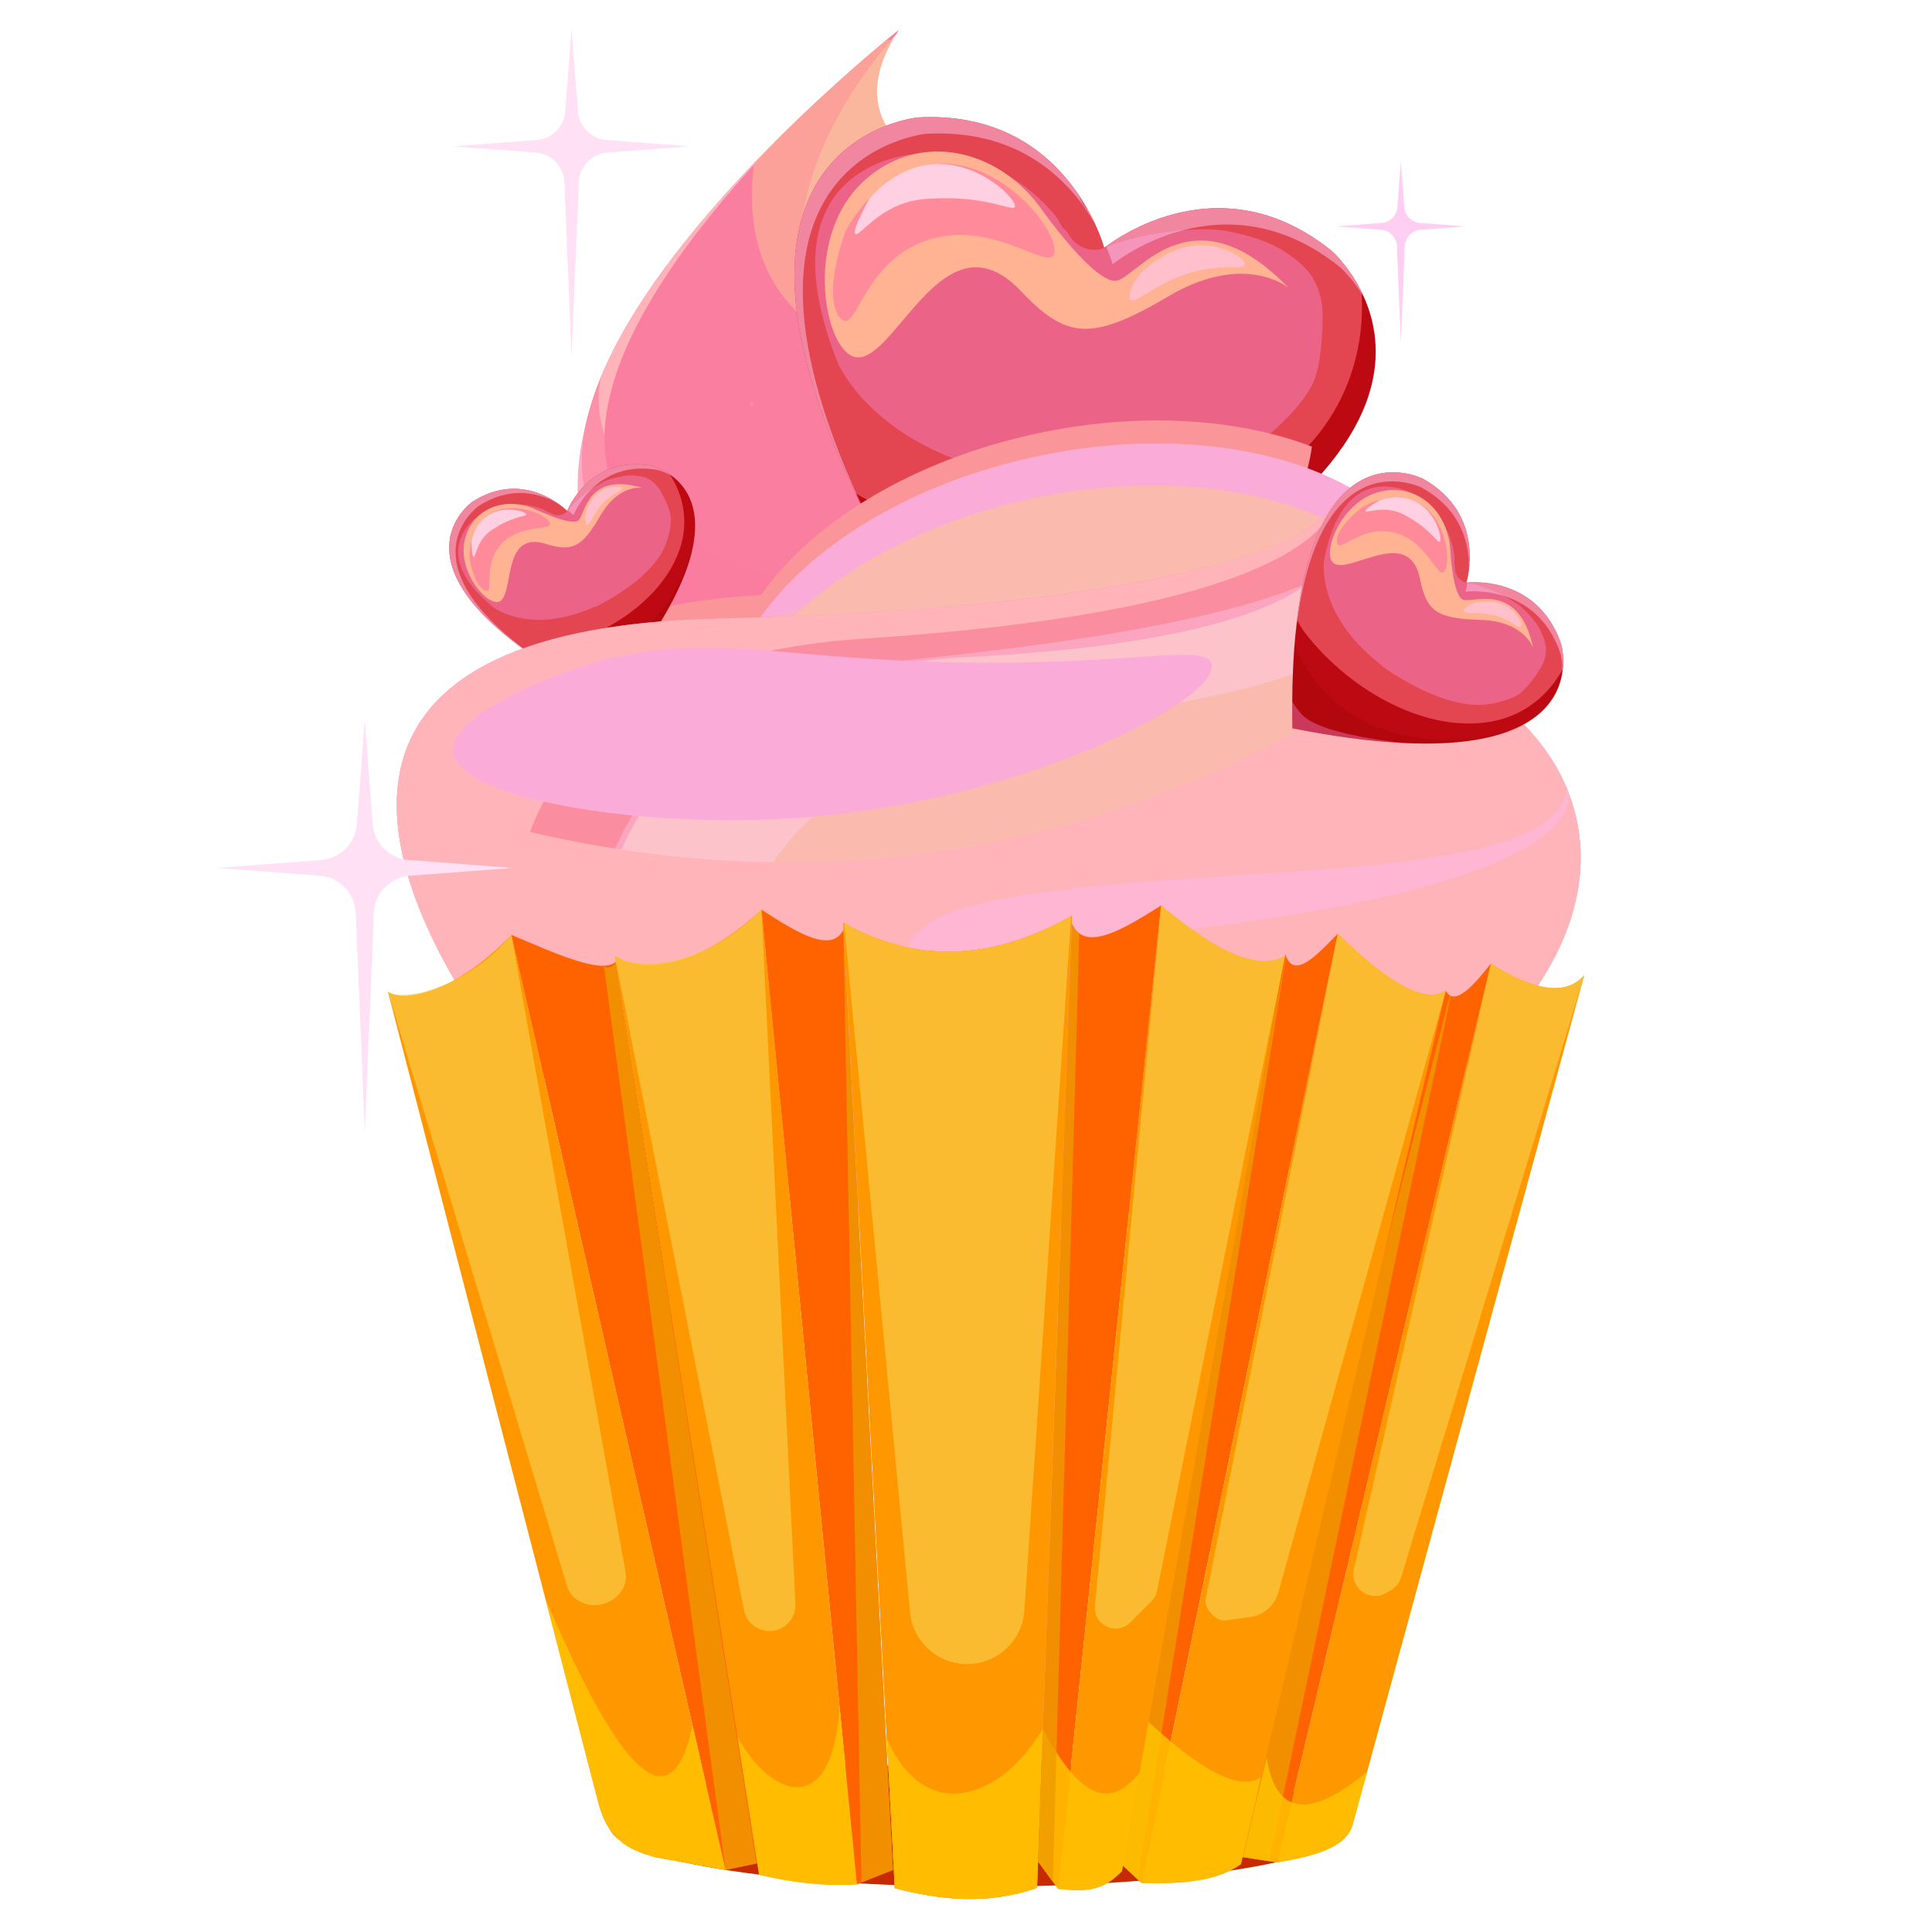 <svg width="50" height="50" viewBox="0 0 50 50" fill="none" xmlns="http://www.w3.org/2000/svg">
<path d="M24.122 16.678C24.122 16.678 33.32 17.177 33.979 11.407C34.639 5.637 19.636 6.296 23.263 0.773C23.263 0.773 4.256 15.771 24.122 16.678Z" fill="#FACAAE"/>
<path d="M24.122 16.678C24.122 16.678 28.092 16.893 31.003 15.405C29.594 14.831 28.049 14.146 26.362 13.328C17.159 8.863 21.568 2.718 23.195 0.884C23.218 0.847 23.238 0.811 23.263 0.773C23.263 0.773 4.256 15.771 24.122 16.678Z" fill="#FA7E9F"/>
<path d="M24.702 16.098C10.677 15.458 16.026 7.796 20.384 3.345C15.966 7.673 9.468 16.009 24.122 16.678C24.122 16.678 28.092 16.893 31.003 15.405C30.876 15.353 30.747 15.299 30.617 15.246C27.867 16.269 24.702 16.098 24.702 16.098Z" fill="#FFB4BA"/>
<path opacity="0.71" d="M27.764 9.7C30.934 9.517 32.797 10.566 33.806 12.25C33.884 11.983 33.946 11.705 33.98 11.406C34.628 5.736 20.15 6.274 23.094 1.052L22.962 1.018C22.368 1.508 20.973 2.7 19.517 4.221C19.162 6.964 20.309 10.13 27.764 9.7Z" fill="#FAAE97"/>
<path d="M19.453 10.514C19.521 10.514 19.521 10.408 19.453 10.408C19.385 10.408 19.385 10.514 19.453 10.514Z" fill="#FA8D9F"/>
<path d="M32.873 19.348C33.523 16.25 29.925 12.872 24.837 11.804C19.748 10.735 15.096 12.38 14.445 15.478C13.795 18.576 17.393 21.954 22.481 23.023C27.57 24.091 32.222 22.446 32.873 19.348Z" fill="#FA7E9F"/>
<path opacity="0.64" d="M15.557 9.751C14.162 13.137 14.476 18.294 24.122 16.678C24.122 16.678 24.565 16.702 25.262 16.678L29.964 14.99C18.528 17.134 14.951 12.353 15.557 9.751Z" fill="#FA7E9F"/>
<path d="M34.468 6.496C31.443 4.051 28.581 6.413 28.576 6.417C28.575 6.41 27.631 2.822 23.748 3.04C23.748 3.04 15.832 3.795 24.946 17.676L24.946 17.676C24.946 17.676 24.946 17.676 24.947 17.676C40.452 11.733 34.468 6.496 34.468 6.496Z" fill="#BD0911"/>
<path opacity="0.57" d="M33.68 11.722C34.887 10.546 35.337 8.977 35.234 7.548C34.902 6.876 34.468 6.496 34.468 6.496C31.443 4.051 28.581 6.413 28.576 6.417C28.575 6.415 28.463 5.988 28.158 5.438C28.053 5.355 27.97 5.228 27.93 5.065C27.266 4.071 26.003 2.914 23.748 3.04C23.748 3.04 17.815 3.606 22.135 12.764C22.378 12.91 22.633 13.034 22.899 13.131C26.542 14.455 31.174 14.163 33.68 11.722Z" fill="#FF7483"/>
<path opacity="0.32" d="M34.183 7.725C34.14 7.532 34.066 7.346 33.964 7.177C33.782 6.878 33.462 6.65 33.171 6.464C32.754 6.198 31.892 5.971 31.5 5.947C30.748 5.9 29.915 6.006 29.189 6.207C28.995 6.261 28.805 6.327 28.619 6.406C28.272 6.554 27.872 6.419 27.676 6.096C27.673 6.092 27.671 6.088 27.668 6.084C27.636 6.031 27.6 5.98 27.554 5.938C27.496 5.886 27.447 5.82 27.413 5.741C27.384 5.675 27.34 5.616 27.294 5.56C26.671 4.807 25.568 3.972 23.743 3.983C23.719 3.983 23.696 3.984 23.672 3.986C23.245 4.023 19.707 4.485 21.705 9.45C22.035 10.079 23.369 12.069 27.189 12.429L27.173 12.453C29.276 12.542 31.646 12.276 32.931 11.17C33.311 10.843 33.767 10.358 33.983 9.908C34.186 9.486 34.24 8.556 34.228 8.084C34.224 7.963 34.209 7.843 34.183 7.725Z" fill="#FF9FFF"/>
<g opacity="0.48">
<path d="M28.793 6.84C28.799 6.836 31.66 4.475 34.685 6.919C34.685 6.919 35.008 7.202 35.309 7.71C34.973 6.938 34.468 6.496 34.468 6.496C31.675 4.239 29.021 6.079 28.627 6.378C28.745 6.657 28.793 6.839 28.793 6.84Z" fill="#FFCAF4"/>
<path d="M23.965 3.463C26.472 3.323 27.754 4.769 28.348 5.813C27.884 4.799 26.62 2.879 23.748 3.04C23.748 3.04 17.349 3.651 22.682 13.863C17.744 4.058 23.965 3.463 23.965 3.463Z" fill="#FFCAF4"/>
</g>
<path opacity="0.21" d="M25.62 17.413C25.811 17.337 25.997 17.261 26.18 17.186C26.208 17.174 26.236 17.163 26.264 17.151C26.442 17.078 26.617 17.004 26.789 16.931C26.819 16.918 26.848 16.905 26.877 16.893C27.048 16.82 27.215 16.747 27.379 16.674C27.406 16.662 27.432 16.65 27.458 16.638C27.624 16.564 27.788 16.49 27.948 16.416C27.967 16.407 27.985 16.398 28.004 16.39C28.17 16.312 28.333 16.236 28.492 16.159C28.498 16.156 28.503 16.154 28.509 16.151C28.668 16.074 28.824 15.997 28.977 15.921C28.988 15.915 29.001 15.909 29.013 15.903C29.161 15.828 29.306 15.754 29.448 15.679C29.468 15.669 29.488 15.659 29.507 15.649C29.644 15.577 29.778 15.505 29.91 15.433C29.932 15.421 29.953 15.41 29.975 15.398C30.105 15.327 30.232 15.256 30.356 15.185C30.376 15.174 30.395 15.162 30.415 15.151C30.54 15.08 30.663 15.008 30.782 14.937C30.797 14.928 30.812 14.919 30.828 14.91C30.951 14.836 31.071 14.763 31.188 14.69C31.195 14.686 31.201 14.682 31.207 14.678C31.326 14.603 31.442 14.529 31.556 14.455C31.561 14.452 31.566 14.448 31.571 14.445C31.683 14.372 31.791 14.299 31.896 14.227C31.909 14.218 31.922 14.21 31.934 14.201C32.035 14.131 32.134 14.062 32.23 13.993C32.245 13.982 32.259 13.972 32.274 13.961C32.368 13.893 32.46 13.825 32.55 13.757C32.563 13.746 32.577 13.736 32.591 13.726C32.68 13.657 32.768 13.589 32.852 13.521C32.863 13.513 32.874 13.504 32.884 13.495C32.971 13.425 33.056 13.356 33.138 13.287C33.143 13.282 33.148 13.278 33.153 13.274C33.238 13.201 33.321 13.129 33.401 13.057C33.402 13.057 33.402 13.057 33.402 13.056C33.481 12.985 33.557 12.915 33.631 12.845C33.638 12.838 33.644 12.832 33.65 12.826C33.721 12.759 33.789 12.692 33.855 12.626C33.863 12.617 33.872 12.609 33.88 12.6C33.944 12.535 34.006 12.47 34.066 12.405C34.074 12.396 34.083 12.388 34.091 12.379C34.15 12.314 34.208 12.249 34.264 12.185C34.27 12.178 34.276 12.17 34.283 12.163C34.34 12.097 34.394 12.031 34.447 11.966C34.45 11.963 34.453 11.959 34.456 11.955C34.521 11.873 34.582 11.793 34.641 11.713C32.498 14.274 27.519 17.209 22.731 13.957C22.878 14.235 23.032 14.519 23.196 14.811C23.199 14.816 23.202 14.822 23.205 14.827C23.365 15.112 23.534 15.404 23.711 15.703C23.718 15.715 23.725 15.727 23.733 15.74C23.818 15.883 23.906 16.029 23.995 16.176C24.007 16.195 24.019 16.214 24.031 16.233C24.114 16.37 24.199 16.507 24.286 16.646C24.295 16.661 24.304 16.675 24.313 16.69C24.404 16.835 24.497 16.981 24.591 17.128C24.611 17.16 24.632 17.192 24.652 17.224C24.748 17.373 24.846 17.523 24.946 17.676V17.676H24.946C24.946 17.676 24.946 17.676 24.946 17.676C25.155 17.596 25.359 17.516 25.56 17.437C25.58 17.429 25.6 17.421 25.62 17.413Z" fill="#880000"/>
<path opacity="0.45" d="M35.398 10.301C35.388 10.32 35.38 10.34 35.377 10.363C35.333 10.486 35.282 10.611 35.223 10.738C35.292 10.589 35.35 10.444 35.398 10.301Z" fill="#BD0911"/>
<path opacity="0.45" d="M34.757 11.551C34.72 11.604 34.68 11.659 34.641 11.713C34.642 11.711 34.644 11.709 34.645 11.707C34.684 11.655 34.721 11.603 34.757 11.551Z" fill="#BD0911"/>
<path opacity="0.45" d="M34.763 11.542C34.807 11.478 34.848 11.414 34.888 11.351C34.848 11.414 34.807 11.478 34.763 11.542Z" fill="#BD0911"/>
<path d="M26.937 5.39C26.937 5.39 28.366 7.424 28.926 7.259C29.486 7.094 30.883 4.901 33.348 7.45C33.348 7.45 32.222 6.496 30.231 7.673C28.239 8.85 27.59 8.769 26.41 7.523C26.02 7.111 25.652 6.937 25.306 6.92C23.922 6.854 22.935 9.452 22.112 9.236C21.375 9.041 20.849 6.468 22.09 4.966C22.247 4.776 22.833 4.118 23.823 3.957C24.966 3.772 26.167 4.326 26.937 5.39Z" fill="#FFB392"/>
<path opacity="0.83" d="M21.874 5.997C21.961 5.828 22.717 4.422 24.149 4.253C25.942 4.041 27.497 6.096 27.269 6.598C27.099 6.971 25.698 5.724 24.111 6.18C22.386 6.677 22.198 8.526 21.809 8.285C21.617 8.167 21.323 7.6 21.874 5.997Z" fill="#FF829A"/>
<path opacity="0.8" d="M22.498 5.14C22.651 4.963 23.272 4.286 24.214 4.247C25.403 4.198 26.342 5.197 26.264 5.355C26.207 5.472 25.608 5.121 24.467 5.131C24.037 5.134 23.67 5.141 23.247 5.317C22.561 5.603 22.23 6.122 22.139 6.056C22.089 6.02 22.125 5.828 22.498 5.14Z" fill="#FFE0F4"/>
<path opacity="0.58" d="M29.664 6.945C29.812 6.814 30.444 6.278 31.24 6.354C31.767 6.404 32.258 6.711 32.214 6.853C32.172 6.995 31.649 6.825 30.881 7.036C29.979 7.283 29.378 7.879 29.247 7.756C29.238 7.747 29.226 7.73 29.235 7.648C29.272 7.311 29.536 7.055 29.664 6.945Z" fill="#FFCAF4"/>
<path opacity="0.32" d="M24.948 16.802C24.654 16.715 24.407 16.613 24.198 16.505C24.434 16.885 24.683 17.275 24.947 17.676V17.676H24.947C24.947 17.676 24.947 17.677 24.947 17.677C27.162 16.827 28.938 15.993 30.356 15.185C30.356 15.185 26.383 17.227 24.948 16.802Z" fill="#FF9FFF"/>
<path d="M32.869 19.35C33.165 17.943 32.577 16.48 31.377 15.2C32.682 14.438 33.705 13.285 33.953 11.559C32.047 10.831 29.534 10.652 26.898 11.205C23.651 11.887 21.013 13.509 19.697 15.399C17.68 15.495 15.858 15.937 14.395 16.662C14.724 19.394 18.032 22.091 22.478 23.025C27.566 24.093 32.218 22.448 32.869 19.35Z" fill="#FA959A"/>
<path d="M16.84 12.05C15.238 11.778 14.679 13.223 14.678 13.226C14.676 13.224 13.598 12.11 12.228 12.983C12.228 12.983 9.498 14.877 15.658 18.071C20.092 12.734 16.84 12.05 16.84 12.05Z" fill="#BD0911"/>
<path opacity="0.57" d="M17.622 14.115C17.821 13.44 17.664 12.776 17.334 12.277C17.076 12.099 16.84 12.05 16.84 12.05C15.238 11.778 14.678 13.223 14.678 13.226C14.677 13.225 14.549 13.093 14.325 12.955C14.27 12.946 14.214 12.917 14.165 12.865C13.72 12.639 13.023 12.476 12.227 12.983C12.227 12.983 10.182 14.403 13.629 16.856C13.747 16.859 13.865 16.852 13.982 16.833C15.58 16.57 17.208 15.517 17.622 14.115Z" fill="#FF7483"/>
<path opacity="0.32" d="M16.988 12.556C16.933 12.495 16.868 12.442 16.796 12.401C16.669 12.33 16.506 12.312 16.362 12.304C16.155 12.292 15.794 12.386 15.647 12.457C15.364 12.594 15.082 12.803 14.858 13.024C14.799 13.084 14.743 13.147 14.691 13.214C14.595 13.338 14.421 13.371 14.284 13.294C14.283 13.293 14.281 13.292 14.279 13.291C14.256 13.278 14.233 13.266 14.207 13.261C14.176 13.254 14.144 13.239 14.116 13.218C14.092 13.2 14.064 13.187 14.035 13.176C13.654 13.029 13.082 12.951 12.419 13.328C12.41 13.333 12.402 13.338 12.394 13.344C12.246 13.444 11.051 14.336 12.795 15.737C13.044 15.898 13.937 16.35 15.402 15.7L15.401 15.713C16.186 15.315 16.995 14.733 17.237 14.067C17.308 13.871 17.375 13.601 17.362 13.392C17.349 13.197 17.179 12.847 17.078 12.678C17.052 12.634 17.022 12.594 16.988 12.556Z" fill="#FF9FFF"/>
<g opacity="0.48">
<path d="M14.843 13.336C14.844 13.333 15.403 11.888 17.006 12.16C17.006 12.16 17.181 12.197 17.395 12.32C17.114 12.107 16.84 12.05 16.84 12.05C15.361 11.799 14.77 13.012 14.688 13.201C14.787 13.279 14.842 13.335 14.843 13.336Z" fill="#FFCAF4"/>
<path d="M12.393 13.092C13.278 12.529 14.041 12.793 14.471 13.052C14.094 12.778 13.241 12.337 12.228 12.983C12.228 12.983 10.021 14.514 14.053 17.144C10.248 14.581 12.393 13.092 12.393 13.092Z" fill="#FFCAF4"/>
</g>
<path opacity="0.21" d="M15.85 17.837C15.904 17.771 15.956 17.705 16.008 17.64C16.015 17.63 16.023 17.62 16.031 17.611C16.081 17.547 16.13 17.485 16.177 17.423C16.185 17.412 16.194 17.402 16.201 17.391C16.249 17.329 16.295 17.268 16.34 17.208C16.347 17.199 16.354 17.189 16.361 17.18C16.407 17.119 16.451 17.058 16.494 16.998C16.499 16.991 16.504 16.984 16.509 16.977C16.554 16.915 16.598 16.854 16.64 16.793C16.641 16.791 16.643 16.789 16.644 16.787C16.687 16.726 16.728 16.667 16.768 16.608C16.771 16.603 16.774 16.598 16.777 16.593C16.816 16.536 16.854 16.479 16.89 16.423C16.895 16.415 16.9 16.408 16.905 16.4C16.941 16.346 16.975 16.292 17.008 16.239C17.014 16.23 17.019 16.221 17.025 16.213C17.057 16.16 17.089 16.109 17.12 16.058C17.125 16.049 17.13 16.041 17.135 16.033C17.166 15.981 17.195 15.93 17.224 15.88C17.228 15.873 17.232 15.867 17.236 15.861C17.265 15.809 17.294 15.757 17.322 15.707C17.323 15.704 17.325 15.701 17.326 15.698C17.354 15.647 17.381 15.596 17.408 15.546C17.409 15.544 17.41 15.541 17.411 15.539C17.437 15.49 17.462 15.441 17.485 15.393C17.488 15.387 17.491 15.382 17.494 15.376C17.516 15.33 17.538 15.284 17.559 15.24C17.562 15.233 17.565 15.226 17.568 15.219C17.589 15.175 17.608 15.132 17.627 15.088C17.63 15.082 17.633 15.075 17.636 15.069C17.654 15.025 17.672 14.983 17.689 14.941C17.692 14.935 17.694 14.93 17.696 14.925C17.713 14.881 17.73 14.839 17.745 14.797C17.746 14.794 17.747 14.792 17.748 14.789C17.764 14.745 17.78 14.702 17.794 14.659C17.794 14.659 17.794 14.659 17.794 14.659C17.809 14.617 17.822 14.575 17.835 14.535C17.836 14.531 17.837 14.528 17.838 14.524C17.85 14.485 17.861 14.447 17.871 14.409C17.873 14.405 17.874 14.4 17.875 14.395C17.885 14.358 17.895 14.322 17.903 14.286C17.904 14.281 17.906 14.276 17.907 14.271C17.915 14.235 17.923 14.2 17.93 14.165C17.931 14.161 17.932 14.157 17.933 14.153C17.94 14.117 17.946 14.082 17.952 14.048C17.952 14.046 17.953 14.044 17.953 14.042C17.96 13.999 17.966 13.957 17.971 13.916C17.714 15.287 16.5 17.375 14.091 17.169C14.201 17.241 14.315 17.313 14.435 17.386C14.437 17.387 14.439 17.388 14.441 17.39C14.558 17.461 14.679 17.533 14.805 17.605C14.81 17.608 14.815 17.611 14.82 17.614C14.881 17.649 14.942 17.684 15.005 17.719C15.013 17.724 15.022 17.729 15.03 17.733C15.088 17.766 15.147 17.799 15.207 17.831C15.213 17.835 15.22 17.838 15.226 17.842C15.289 17.876 15.352 17.91 15.417 17.945C15.431 17.952 15.445 17.959 15.459 17.967C15.524 18.002 15.591 18.037 15.658 18.072C15.718 18 15.776 17.929 15.833 17.859C15.839 17.852 15.844 17.844 15.85 17.837Z" fill="#880000"/>
<path opacity="0.45" d="M17.958 13.246C17.958 13.255 17.959 13.264 17.963 13.273C17.972 13.327 17.979 13.383 17.984 13.441C17.978 13.373 17.97 13.308 17.958 13.246Z" fill="#BD0911"/>
<path opacity="0.45" d="M17.98 13.833C17.977 13.86 17.974 13.888 17.971 13.916C17.971 13.915 17.971 13.914 17.971 13.913C17.974 13.886 17.977 13.859 17.98 13.833Z" fill="#BD0911"/>
<path opacity="0.45" d="M17.989 13.53C17.988 13.501 17.986 13.473 17.984 13.445C17.986 13.473 17.988 13.501 17.989 13.53Z" fill="#BD0911"/>
<path d="M13.87 13.188C13.87 13.188 14.807 13.636 14.977 13.462C15.147 13.287 15.207 12.203 16.627 12.627C16.627 12.627 16.022 12.51 15.537 13.346C15.052 14.182 14.799 14.285 14.114 14.073C13.888 14.002 13.718 14.014 13.589 14.079C13.071 14.338 13.243 15.486 12.899 15.576C12.591 15.656 11.872 14.825 12.017 14.024C12.036 13.923 12.114 13.564 12.442 13.303C12.821 13.001 13.372 12.957 13.87 13.188Z" fill="#FFB392"/>
<path opacity="0.83" d="M12.149 14.443C12.147 14.364 12.135 13.697 12.622 13.342C13.232 12.898 14.219 13.329 14.238 13.559C14.252 13.729 13.487 13.561 13.002 14.052C12.475 14.586 12.785 15.298 12.594 15.29C12.5 15.286 12.277 15.14 12.149 14.443Z" fill="#FF829A"/>
<path opacity="0.8" d="M12.202 14.004C12.222 13.909 12.309 13.535 12.645 13.328C13.068 13.067 13.614 13.239 13.618 13.312C13.621 13.367 13.331 13.361 12.918 13.598C12.761 13.688 12.629 13.765 12.511 13.916C12.32 14.16 12.305 14.417 12.258 14.411C12.233 14.409 12.207 14.331 12.202 14.004Z" fill="#FFE0F4"/>
<path opacity="0.58" d="M15.182 13.195C15.209 13.117 15.33 12.793 15.636 12.658C15.838 12.568 16.079 12.58 16.093 12.64C16.106 12.701 15.881 12.745 15.644 12.98C15.366 13.254 15.269 13.594 15.196 13.576C15.191 13.575 15.183 13.571 15.169 13.54C15.114 13.409 15.158 13.262 15.182 13.195Z" fill="#FFCAF4"/>
<path opacity="0.32" d="M15.48 17.752C15.355 17.78 15.244 17.793 15.146 17.797C15.309 17.887 15.48 17.978 15.658 18.071C16.291 17.308 16.768 16.641 17.119 16.057C17.119 16.057 16.089 17.613 15.48 17.752Z" fill="#FF9FFF"/>
<path d="M40.807 21.235C40.443 19.499 39.119 18.112 37.205 17.199C37.355 16.628 37.38 16.049 37.26 15.481C36.609 12.383 31.957 10.738 26.869 11.806C23.622 12.488 20.984 14.111 19.668 16C15.11 16.218 11.534 18.193 10.895 21.235C10.04 25.305 14.766 29.742 21.451 31.146C22.966 31.464 24.45 31.597 25.851 31.569C27.252 31.597 28.736 31.464 30.251 31.146C36.936 29.742 41.662 25.305 40.807 21.235Z" fill="#FABAAE"/>
<path d="M37.097 18.282C39.011 19.195 40.335 20.582 40.7 22.318C40.763 22.622 40.792 22.928 40.795 23.234C40.936 22.568 40.947 21.897 40.808 21.235C40.445 19.506 39.129 18.123 37.227 17.21C37.235 17.567 37.19 17.926 37.097 18.282Z" fill="#FAABD8"/>
<path d="M19.56 17.083C20.877 15.193 23.514 13.571 26.761 12.889C31.849 11.82 36.502 13.466 37.152 16.564C37.191 16.75 37.214 16.938 37.222 17.126C37.356 16.578 37.375 16.025 37.261 15.481C36.61 12.383 31.958 10.738 26.869 11.806C23.622 12.488 20.985 14.111 19.669 16C15.111 16.218 11.534 18.193 10.895 21.235C10.823 21.577 10.794 21.922 10.799 22.268C11.467 19.254 15.028 17.299 19.56 17.083Z" fill="#FAABD8"/>
<path d="M15.455 27.467C15.455 27.467 13.393 17.614 25.079 17.003C36.766 16.392 34.474 13.107 34.474 13.107C34.474 13.107 33.557 15.628 18.51 16.01C3.463 16.392 13.622 28.002 13.622 28.002L15.455 27.467Z" fill="#FA8D9F"/>
<path d="M34.502 13.153C34.485 13.123 34.474 13.107 34.474 13.107C34.474 13.107 33.558 15.628 18.511 16.01C4.01 16.378 12.916 27.172 13.582 27.955C12.796 24.748 12.062 17.196 22.339 16.529C32.178 15.89 34.136 14.034 34.502 13.153Z" fill="#FFB4BA"/>
<path d="M26.222 31.101C26.222 31.101 19.695 23.142 28.611 22.977C41.331 22.741 40.55 20.374 40.55 20.374C40.55 20.374 40.016 22.08 28.55 22.371C17.084 22.662 24.825 31.509 24.825 31.509L26.222 31.101Z" fill="#FA8D9F"/>
<g opacity="0.34">
<path d="M35.19 13.751C35.19 13.751 36.307 15.756 23.887 17.039C5.894 18.898 20.958 44.708 20.958 44.708C20.958 44.708 13.29 22.521 23.613 19.78C33.936 17.039 35.098 18.501 35.19 13.751Z" fill="#FFD3FF"/>
</g>
<path d="M37.205 17.199C37.269 16.953 37.309 16.706 37.325 16.459C33.242 19.634 23.61 25.186 10.279 20.529C10.059 23.929 13.622 28.002 13.622 28.002L14.119 27.857C15.989 29.343 18.533 30.533 21.451 31.146C22.966 31.464 24.45 31.597 25.851 31.569C27.252 31.597 28.737 31.464 30.251 31.146C36.936 29.742 41.662 25.305 40.807 21.235C40.443 19.499 39.119 18.112 37.205 17.199Z" fill="#FFB4BA"/>
<g opacity="0.34">
<path d="M40.549 20.374C40.549 20.374 42.087 23.018 28.511 24.288L27.441 31.912C27.441 31.912 20.285 24.957 24.766 23.553C29.247 22.148 40.397 23.192 40.549 20.374Z" fill="#FFB8FF"/>
</g>
<path d="M25.366 48.828C30.668 48.828 34.966 48.116 34.966 47.236C34.966 46.357 30.668 45.645 25.366 45.645C20.064 45.645 15.767 46.357 15.767 47.236C15.767 48.116 20.064 48.828 25.366 48.828Z" fill="#C72900"/>
<path d="M18.779 48.395L19.632 48.216L15.934 24.895C15.563 25.217 14.37 24.676 13.232 24.193L18.779 48.395Z" fill="#FF6300"/>
<path opacity="0.8" d="M15.632 25.011L18.779 48.395L19.577 48.228L15.934 24.895C15.931 24.971 15.745 25.097 15.632 25.011Z" fill="#EF9A00"/>
<path d="M22.178 48.768L23.11 48.397L21.826 24.06C21.527 24.678 20.638 24.151 19.706 23.541L22.178 48.768Z" fill="#FF6300"/>
<path d="M22.178 48.768C21.355 48.821 20.509 48.723 19.645 48.52L15.914 24.741C16.526 25.146 17.99 25.15 19.706 23.541L22.178 48.768Z" fill="#FF9700"/>
<path opacity="0.8" d="M19.085 44.95L19.645 48.519C20.509 48.723 21.355 48.82 22.178 48.767L21.729 44.183C21.541 47.129 19.931 46.499 19.085 44.95Z" fill="#FFC500"/>
<path opacity="0.76" d="M20.585 41.51L19.706 23.541C18.126 25.12 16.45 25.096 15.913 24.741L19.256 41.675C19.33 42.035 19.679 42.269 20.04 42.2C20.368 42.138 20.6 41.844 20.585 41.51Z" fill="#FAC740"/>
<path d="M33.047 48.199C33.964 48.044 34.795 47.839 34.996 47.263L41 25.238C40.555 25.752 39.767 25.683 38.582 24.938L33.047 48.199Z" fill="#FF9700"/>
<path opacity="0.76" d="M35.878 41.223L36.008 41.146C36.124 41.077 36.212 40.968 36.255 40.84L41 25.238C40.555 25.752 39.767 25.683 38.582 24.938L35.039 40.609C34.927 41.094 35.45 41.477 35.878 41.223Z" fill="#FAC740"/>
<path d="M23.156 48.864C24.32 49.172 25.565 49.305 26.839 48.857L27.741 23.698C25.728 24.84 23.754 24.968 21.826 23.882L23.156 48.864Z" fill="#FF9700"/>
<path d="M23.156 48.864C24.32 49.172 25.565 49.305 26.839 48.857L27.741 23.698C25.728 24.84 23.754 24.968 21.826 23.882L23.156 48.864Z" fill="#FF9700"/>
<path opacity="0.8" d="M22.95 44.994L23.156 48.864C24.32 49.172 25.565 49.304 26.839 48.857L26.986 44.739C25.921 46.564 23.939 47.253 22.95 44.994Z" fill="#FFC500"/>
<path opacity="0.76" d="M25.041 43.066C25.817 43.06 26.458 42.456 26.51 41.682L27.721 23.709C25.721 24.836 23.761 24.963 21.845 23.892L23.552 41.723C23.625 42.489 24.271 43.072 25.041 43.066Z" fill="#FAC740"/>
<path d="M29.54 48.731L28.26 47.534L33.265 24.692C33.474 25.366 34.053 24.75 34.623 24.161L29.54 48.731Z" fill="#FF6300"/>
<path d="M33.047 48.199L31.665 47.984L37.417 25.636C37.631 26.041 38.081 25.581 38.582 24.938L33.047 48.199Z" fill="#FF6300"/>
<path opacity="0.8" d="M29.45 48.647L33.282 24.734C33.279 24.728 33.277 24.722 33.275 24.716L28.989 48.216L29.45 48.647Z" fill="#EF9A00"/>
<path opacity="0.8" d="M32.851 48.169L37.548 25.763C37.54 25.759 37.531 25.759 37.523 25.754L31.852 48.013L32.851 48.169Z" fill="#EF9A00"/>
<path opacity="0.8" d="M32.781 45.488L32.168 48.063L33.047 48.2C33.963 48.044 34.795 47.839 34.996 47.263L35.381 45.852C33.836 47.133 33.01 46.927 32.781 45.488Z" fill="#FFC500"/>
<path d="M29.541 48.731C30.594 48.762 31.503 48.684 32.115 48.245L37.417 25.636C36.868 25.999 35.895 25.413 34.623 24.161L29.541 48.731Z" fill="#FF9700"/>
<path opacity="0.8" d="M29.72 44.562L29.039 48.263L29.54 48.731C30.594 48.762 31.503 48.685 32.115 48.245L32.488 46.654L32.627 45.998C32.073 46.37 31.059 45.797 29.72 44.562Z" fill="#FFC500"/>
<path opacity="0.76" d="M31.746 41.931L32.391 41.843C32.719 41.785 32.986 41.547 33.079 41.227L37.417 25.636C36.868 25.999 35.895 25.413 34.623 24.161L31.202 41.386C31.154 41.634 31.497 41.999 31.746 41.931Z" fill="#FAC740"/>
<path d="M27.383 48.884L26.867 48.181L27.741 23.904C28.07 24.653 29.049 24.066 30.05 23.432L27.383 48.884Z" fill="#FF6300"/>
<path d="M27.383 48.884C28.101 48.95 28.509 48.965 29.036 48.425L33.252 24.743C32.655 25.074 31.708 24.833 30.05 23.432L27.383 48.884Z" fill="#FF9700"/>
<path opacity="0.8" d="M26.991 44.748L26.867 48.181L27.383 48.885C28.101 48.95 28.509 48.965 29.037 48.426L29.488 45.89C28.941 46.52 28.189 47.005 26.991 44.748Z" fill="#FFC500"/>
<path opacity="0.76" d="M29.25 41.99L29.798 41.442C29.871 41.369 29.921 41.277 29.943 41.177L33.236 24.831L33.252 24.743C32.655 25.074 31.708 24.833 30.05 23.432L28.337 41.56C28.29 42.06 28.895 42.345 29.25 41.99Z" fill="#FAC740"/>
<path d="M18.779 48.395L16.933 48.062C16.415 47.894 15.761 47.73 15.483 46.649L10.039 25.667C10.524 25.994 11.919 25.583 13.232 24.193L18.779 48.395Z" fill="#FF9700"/>
<path opacity="0.8" d="M14.111 41.362L15.483 46.649C15.761 47.729 16.415 47.893 16.934 48.061L18.779 48.395L17.92 44.644C17.173 48.315 14.993 43.413 14.111 41.362Z" fill="#FFC500"/>
<path opacity="0.76" d="M16.184 40.66L13.233 24.193C12.127 25.529 10.463 25.95 10.041 25.668L14.673 41.043C14.738 41.266 14.921 41.441 15.162 41.51C15.729 41.67 16.302 41.194 16.184 40.66Z" fill="#FAC740"/>
<g opacity="0.64">
<path d="M21.834 24.221C21.833 24.165 21.832 24.11 21.832 24.06L21.825 24.06L21.834 24.221Z" fill="#FF9700"/>
</g>
<path opacity="0.8" d="M27.247 48.699L27.931 24.152C27.855 24.095 27.79 24.016 27.741 23.904L26.867 48.181L27.247 48.699Z" fill="#EF9A00"/>
<path d="M31.351 17.175C31.64 18.045 26.729 20.613 21.177 21.123C16.905 21.516 11.922 20.722 11.733 19.48C11.599 18.599 13.895 17.625 15.086 17.241C17.451 16.478 19.274 16.811 21.946 17.01C28.407 17.491 31.141 16.541 31.351 17.175Z" fill="#FAABD8"/>
<path d="M9.646 21.326C9.684 21.824 10.079 22.219 10.577 22.257L13.27 22.462L10.608 22.664C10.097 22.703 9.696 23.118 9.675 23.63L9.441 29.306L9.208 23.63C9.186 23.119 8.786 22.703 8.275 22.664L5.612 22.462L8.305 22.257C8.803 22.219 9.199 21.824 9.236 21.326L9.441 18.633L9.646 21.326Z" fill="#FFE0F4"/>
<path d="M14.956 2.88C14.986 3.277 15.301 3.593 15.698 3.623L17.846 3.786L15.723 3.948C15.315 3.979 14.995 4.31 14.979 4.718L14.792 9.245L14.606 4.718C14.589 4.31 14.269 3.979 13.862 3.948L11.738 3.786L13.886 3.623C14.283 3.593 14.598 3.277 14.629 2.88L14.792 0.732L14.956 2.88Z" fill="#FFE0F4"/>
<path d="M36.344 5.361C36.361 5.579 36.534 5.752 36.752 5.769L37.933 5.859L36.766 5.948C36.542 5.965 36.366 6.147 36.357 6.371L36.254 8.86L36.152 6.371C36.142 6.147 35.967 5.965 35.743 5.948L34.575 5.859L35.756 5.769C35.974 5.752 36.148 5.579 36.164 5.361L36.254 4.18L36.344 5.361Z" fill="#FFCEF2"/>
<path opacity="0.39" d="M19.93 16.027C19.93 16.027 28.817 12.473 32.85 13.301C36.83 14.117 26.026 15.886 19.93 16.027Z" fill="#FABAAE"/>
<path opacity="0.8" d="M23.11 48.398L21.826 24.061L22.295 48.714L23.11 48.398Z" fill="#EF9A00"/>
<path d="M40.402 16.669C39.778 14.843 37.952 15.078 37.949 15.079C37.95 15.075 38.502 13.319 36.814 12.384C36.814 12.384 33.289 10.61 33.449 18.848V18.848H33.449C41.531 20.449 40.402 16.669 40.402 16.669Z" fill="#BD0911"/>
<path opacity="0.57" d="M38.69 18.655C39.508 18.48 40.111 17.94 40.445 17.313C40.484 16.943 40.402 16.669 40.402 16.669C39.778 14.843 37.952 15.078 37.949 15.079C37.949 15.078 38.014 14.869 38.032 14.557C38.009 14.494 38.008 14.419 38.035 14.34C38.018 13.747 37.794 12.927 36.813 12.384C36.813 12.384 34.172 11.055 33.566 16.042C33.63 16.168 33.704 16.287 33.79 16.398C34.97 17.916 36.993 19.018 38.69 18.655Z" fill="#FF7483"/>
<path opacity="0.32" d="M39.958 17.109C39.991 17.016 40.009 16.919 40.01 16.821C40.013 16.647 39.939 16.467 39.866 16.312C39.761 16.09 39.459 15.766 39.301 15.653C38.997 15.435 38.62 15.259 38.262 15.152C38.166 15.123 38.068 15.101 37.97 15.085C37.785 15.055 37.653 14.892 37.655 14.705C37.655 14.703 37.656 14.701 37.656 14.698C37.656 14.668 37.654 14.636 37.646 14.607C37.636 14.57 37.633 14.529 37.639 14.487C37.644 14.451 37.642 14.415 37.637 14.379C37.574 13.898 37.332 13.257 36.562 12.778C36.552 12.772 36.542 12.767 36.532 12.761C36.343 12.664 34.735 11.923 34.262 14.536C34.234 14.887 34.269 16.076 35.778 17.236L35.765 17.242C36.624 17.835 37.69 18.35 38.522 18.225C38.767 18.188 39.087 18.105 39.297 17.973C39.494 17.849 39.762 17.473 39.882 17.271C39.912 17.22 39.938 17.165 39.958 17.109Z" fill="#FF9FFF"/>
<g opacity="0.48">
<path d="M37.928 15.313C37.931 15.312 39.757 15.077 40.381 16.903C40.381 16.903 40.442 17.107 40.434 17.4C40.497 16.986 40.402 16.668 40.402 16.668C39.825 14.982 38.225 15.053 37.98 15.074C37.956 15.223 37.928 15.312 37.928 15.313Z" fill="#FFCAF4"/>
<path d="M36.792 12.619C37.882 13.222 38.038 14.168 38.012 14.764C38.085 14.215 38.061 13.075 36.813 12.383C36.813 12.383 33.964 10.949 33.505 16.647C34.023 11.224 36.792 12.619 36.792 12.619Z" fill="#FFCAF4"/>
</g>
<path opacity="0.21" d="M33.802 18.915C33.901 18.933 34 18.951 34.097 18.968C34.111 18.97 34.126 18.973 34.141 18.975C34.235 18.991 34.328 19.007 34.42 19.021C34.435 19.024 34.451 19.026 34.467 19.029C34.557 19.043 34.647 19.056 34.736 19.069C34.75 19.071 34.764 19.073 34.778 19.075C34.867 19.088 34.955 19.1 35.042 19.111C35.052 19.113 35.062 19.114 35.073 19.115C35.163 19.127 35.252 19.137 35.339 19.147C35.342 19.148 35.345 19.148 35.348 19.148C35.435 19.158 35.521 19.167 35.605 19.175C35.612 19.176 35.618 19.176 35.625 19.177C35.707 19.185 35.788 19.192 35.867 19.198C35.878 19.199 35.889 19.2 35.9 19.201C35.976 19.207 36.052 19.212 36.126 19.217C36.138 19.218 36.15 19.219 36.162 19.219C36.236 19.224 36.308 19.228 36.379 19.231C36.39 19.231 36.401 19.232 36.413 19.232C36.484 19.235 36.554 19.238 36.623 19.239C36.632 19.239 36.641 19.24 36.65 19.24C36.721 19.241 36.791 19.242 36.859 19.243C36.863 19.243 36.866 19.243 36.87 19.243C36.94 19.243 37.008 19.242 37.076 19.241C37.079 19.241 37.082 19.241 37.085 19.241C37.151 19.24 37.215 19.238 37.279 19.235C37.286 19.235 37.294 19.235 37.301 19.235C37.362 19.232 37.422 19.229 37.481 19.225C37.49 19.225 37.499 19.224 37.508 19.224C37.565 19.22 37.622 19.216 37.677 19.211C37.686 19.21 37.694 19.209 37.703 19.209C37.759 19.203 37.813 19.198 37.867 19.192C37.874 19.191 37.88 19.19 37.887 19.189C37.942 19.183 37.996 19.176 38.049 19.169C38.052 19.168 38.055 19.168 38.059 19.167C38.113 19.159 38.167 19.151 38.22 19.142C38.22 19.142 38.221 19.142 38.221 19.142C38.273 19.133 38.323 19.123 38.373 19.113C38.377 19.113 38.381 19.112 38.386 19.111C38.433 19.101 38.479 19.091 38.524 19.081C38.53 19.079 38.536 19.078 38.542 19.076C38.586 19.066 38.629 19.055 38.672 19.044C38.677 19.042 38.683 19.041 38.689 19.039C38.731 19.028 38.772 19.016 38.813 19.004C38.817 19.002 38.822 19.001 38.827 18.999C38.868 18.987 38.908 18.974 38.947 18.96C38.949 18.959 38.952 18.958 38.954 18.957C39.003 18.941 39.05 18.923 39.096 18.905C37.519 19.414 34.652 19.331 33.501 16.7C33.489 16.855 33.479 17.016 33.471 17.181C33.471 17.184 33.47 17.188 33.47 17.191C33.462 17.353 33.456 17.52 33.451 17.692C33.451 17.699 33.451 17.706 33.451 17.714C33.449 17.797 33.447 17.881 33.446 17.966C33.446 17.977 33.446 17.988 33.445 18C33.444 18.079 33.444 18.159 33.444 18.24C33.444 18.249 33.443 18.257 33.443 18.266C33.443 18.351 33.444 18.436 33.444 18.523C33.444 18.542 33.445 18.561 33.445 18.579C33.446 18.668 33.447 18.757 33.449 18.847C33.557 18.869 33.664 18.889 33.77 18.909C33.78 18.911 33.791 18.913 33.802 18.915Z" fill="#880000"/>
<path opacity="0.45" d="M39.787 18.512C39.777 18.517 39.769 18.523 39.761 18.532C39.71 18.572 39.656 18.611 39.598 18.649C39.666 18.605 39.729 18.559 39.787 18.512Z" fill="#BD0911"/>
<path opacity="0.45" d="M39.187 18.867C39.157 18.88 39.127 18.892 39.096 18.905C39.097 18.904 39.098 18.904 39.099 18.904C39.129 18.892 39.159 18.88 39.187 18.867Z" fill="#BD0911"/>
<path opacity="0.45" d="M39.508 18.705C39.537 18.688 39.566 18.67 39.593 18.652C39.566 18.67 39.537 18.688 39.508 18.705Z" fill="#BD0911"/>
<path opacity="0.45" d="M39.41 18.76C39.441 18.744 39.471 18.727 39.499 18.71C39.471 18.727 39.441 18.744 39.41 18.76Z" fill="#BD0911"/>
<path d="M37.531 14.213C37.531 14.213 37.594 15.445 37.873 15.524C38.152 15.603 39.318 15.051 39.679 16.773C39.679 16.773 39.459 16.074 38.311 16.043C37.164 16.011 36.913 15.805 36.747 14.97C36.692 14.694 36.583 14.524 36.442 14.425C35.879 14.031 34.778 14.862 34.489 14.553C34.231 14.277 34.69 13.057 35.608 12.754C35.724 12.716 36.144 12.595 36.602 12.789C37.131 13.013 37.489 13.563 37.531 14.213Z" fill="#FFB392"/>
<path opacity="0.83" d="M35.245 13.131C35.326 13.083 36.015 12.692 36.661 13C37.47 13.384 37.58 14.659 37.352 14.809C37.181 14.921 36.923 14.027 36.136 13.799C35.28 13.552 34.712 14.279 34.613 14.075C34.564 13.974 34.59 13.659 35.245 13.131Z" fill="#FF829A"/>
<path opacity="0.8" d="M35.733 12.935C35.844 12.902 36.284 12.781 36.69 13.014C37.202 13.307 37.333 13.975 37.258 14.021C37.203 14.055 37.044 13.749 36.563 13.452C36.381 13.34 36.226 13.246 36.001 13.208C35.638 13.146 35.361 13.277 35.34 13.225C35.329 13.197 35.395 13.126 35.733 12.935Z" fill="#FFE0F4"/>
<path opacity="0.58" d="M38.266 15.587C38.363 15.571 38.77 15.513 39.084 15.755C39.292 15.915 39.417 16.174 39.361 16.222C39.306 16.27 39.132 16.061 38.753 15.947C38.309 15.812 37.899 15.903 37.877 15.817C37.875 15.811 37.875 15.801 37.9 15.769C38.004 15.637 38.183 15.599 38.266 15.587Z" fill="#FFCAF4"/>
<path opacity="0.32" d="M33.681 18.48C33.58 18.366 33.504 18.258 33.444 18.157C33.443 18.379 33.444 18.609 33.449 18.847C33.449 18.847 33.449 18.847 33.449 18.847C34.604 19.076 35.57 19.195 36.379 19.231C36.379 19.231 34.171 19.038 33.681 18.48Z" fill="#FF9FFF"/>
</svg>
